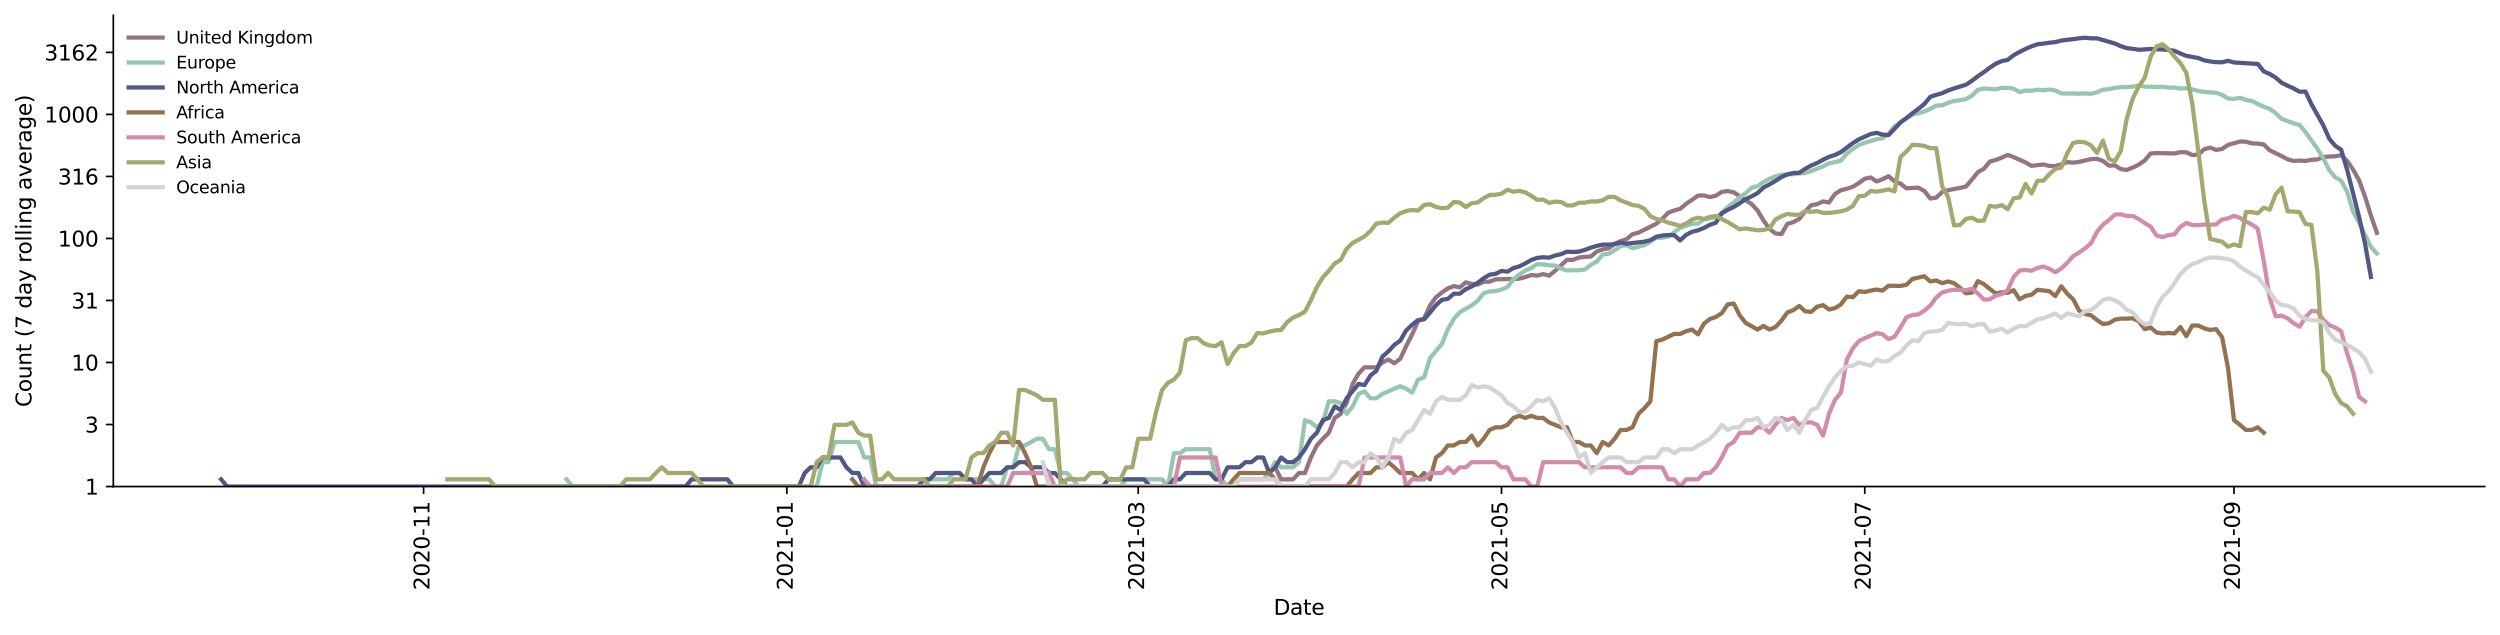 <?xml version="1.0" encoding="utf-8" standalone="no"?>
<!DOCTYPE svg PUBLIC "-//W3C//DTD SVG 1.1//EN"
  "http://www.w3.org/Graphics/SVG/1.1/DTD/svg11.dtd">
<svg height="298.621pt" version="1.1" viewBox="0 0 1176.528 298.621" width="1176.528pt" xmlns="http://www.w3.org/2000/svg" xmlns:xlink="http://www.w3.org/1999/xlink">
 <defs>
  <style type="text/css">*{stroke-linecap:butt;stroke-linejoin:round;}</style>
 </defs>
 <g id="figure_1">
  <g id="patch_1">
   <path d="M 0 298.621 
L 1176.528 298.621 
L 1176.528 0 
L 0 0 
z
" style="fill:#ffffff;"/>
  </g>
  <g id="axes_1">
   <g id="patch_2">
    <path d="M 53.328 228.96 
L 1169.328 228.96 
L 1169.328 7.2 
L 53.328 7.2 
z
" style="fill:#ffffff;"/>
   </g>
   <g id="matplotlib.axis_1">
    <g id="xtick_1">
     <g id="line2d_1">
      <defs>
       <path d="M 0 0 
L 0 3.5 
" id="md5efedd4c1" style="stroke:#000000;stroke-width:0.8;"/>
      </defs>
      <g>
       <use style="stroke:#000000;stroke-width:0.8;" x="199.344" xlink:href="#md5efedd4c1" y="228.96"/>
      </g>
     </g>
     <g id="text_1">
      <!-- 2020-11 -->
      <g transform="translate(202.104 277.743)rotate(-90)scale(0.1 -0.1)">
       <defs>
        <path d="M 1228 531 
L 3431 531 
L 3431 0 
L 469 0 
L 469 531 
Q 828 903 1448 1529 
Q 2069 2156 2228 2338 
Q 2531 2678 2651 2914 
Q 2772 3150 2772 3378 
Q 2772 3750 2511 3984 
Q 2250 4219 1831 4219 
Q 1534 4219 1204 4116 
Q 875 4013 500 3803 
L 500 4441 
Q 881 4594 1212 4672 
Q 1544 4750 1819 4750 
Q 2544 4750 2975 4387 
Q 3406 4025 3406 3419 
Q 3406 3131 3298 2873 
Q 3191 2616 2906 2266 
Q 2828 2175 2409 1742 
Q 1991 1309 1228 531 
z
" id="DejaVuSans-32" transform="scale(0.016)"/>
        <path d="M 2034 4250 
Q 1547 4250 1301 3770 
Q 1056 3291 1056 2328 
Q 1056 1369 1301 889 
Q 1547 409 2034 409 
Q 2525 409 2770 889 
Q 3016 1369 3016 2328 
Q 3016 3291 2770 3770 
Q 2525 4250 2034 4250 
z
M 2034 4750 
Q 2819 4750 3233 4129 
Q 3647 3509 3647 2328 
Q 3647 1150 3233 529 
Q 2819 -91 2034 -91 
Q 1250 -91 836 529 
Q 422 1150 422 2328 
Q 422 3509 836 4129 
Q 1250 4750 2034 4750 
z
" id="DejaVuSans-30" transform="scale(0.016)"/>
        <path d="M 313 2009 
L 1997 2009 
L 1997 1497 
L 313 1497 
L 313 2009 
z
" id="DejaVuSans-2d" transform="scale(0.016)"/>
        <path d="M 794 531 
L 1825 531 
L 1825 4091 
L 703 3866 
L 703 4441 
L 1819 4666 
L 2450 4666 
L 2450 531 
L 3481 531 
L 3481 0 
L 794 0 
L 794 531 
z
" id="DejaVuSans-31" transform="scale(0.016)"/>
       </defs>
       <use xlink:href="#DejaVuSans-32"/>
       <use x="63.623" xlink:href="#DejaVuSans-30"/>
       <use x="127.246" xlink:href="#DejaVuSans-32"/>
       <use x="190.869" xlink:href="#DejaVuSans-30"/>
       <use x="254.492" xlink:href="#DejaVuSans-2d"/>
       <use x="290.576" xlink:href="#DejaVuSans-31"/>
       <use x="354.199" xlink:href="#DejaVuSans-31"/>
      </g>
     </g>
    </g>
    <g id="xtick_2">
     <g id="line2d_2">
      <g>
       <use style="stroke:#000000;stroke-width:0.8;" x="370.304" xlink:href="#md5efedd4c1" y="228.96"/>
      </g>
     </g>
     <g id="text_2">
      <!-- 2021-01 -->
      <g transform="translate(373.063 277.743)rotate(-90)scale(0.1 -0.1)">
       <use xlink:href="#DejaVuSans-32"/>
       <use x="63.623" xlink:href="#DejaVuSans-30"/>
       <use x="127.246" xlink:href="#DejaVuSans-32"/>
       <use x="190.869" xlink:href="#DejaVuSans-31"/>
       <use x="254.492" xlink:href="#DejaVuSans-2d"/>
       <use x="290.576" xlink:href="#DejaVuSans-30"/>
       <use x="354.199" xlink:href="#DejaVuSans-31"/>
      </g>
     </g>
    </g>
    <g id="xtick_3">
     <g id="line2d_3">
      <g>
       <use style="stroke:#000000;stroke-width:0.8;" x="535.658" xlink:href="#md5efedd4c1" y="228.96"/>
      </g>
     </g>
     <g id="text_3">
      <!-- 2021-03 -->
      <g transform="translate(538.417 277.743)rotate(-90)scale(0.1 -0.1)">
       <defs>
        <path d="M 2597 2516 
Q 3050 2419 3304 2112 
Q 3559 1806 3559 1356 
Q 3559 666 3084 287 
Q 2609 -91 1734 -91 
Q 1441 -91 1130 -33 
Q 819 25 488 141 
L 488 750 
Q 750 597 1062 519 
Q 1375 441 1716 441 
Q 2309 441 2620 675 
Q 2931 909 2931 1356 
Q 2931 1769 2642 2001 
Q 2353 2234 1838 2234 
L 1294 2234 
L 1294 2753 
L 1863 2753 
Q 2328 2753 2575 2939 
Q 2822 3125 2822 3475 
Q 2822 3834 2567 4026 
Q 2313 4219 1838 4219 
Q 1578 4219 1281 4162 
Q 984 4106 628 3988 
L 628 4550 
Q 988 4650 1302 4700 
Q 1616 4750 1894 4750 
Q 2613 4750 3031 4423 
Q 3450 4097 3450 3541 
Q 3450 3153 3228 2886 
Q 3006 2619 2597 2516 
z
" id="DejaVuSans-33" transform="scale(0.016)"/>
       </defs>
       <use xlink:href="#DejaVuSans-32"/>
       <use x="63.623" xlink:href="#DejaVuSans-30"/>
       <use x="127.246" xlink:href="#DejaVuSans-32"/>
       <use x="190.869" xlink:href="#DejaVuSans-31"/>
       <use x="254.492" xlink:href="#DejaVuSans-2d"/>
       <use x="290.576" xlink:href="#DejaVuSans-30"/>
       <use x="354.199" xlink:href="#DejaVuSans-33"/>
      </g>
     </g>
    </g>
    <g id="xtick_4">
     <g id="line2d_4">
      <g>
       <use style="stroke:#000000;stroke-width:0.8;" x="706.617" xlink:href="#md5efedd4c1" y="228.96"/>
      </g>
     </g>
     <g id="text_4">
      <!-- 2021-05 -->
      <g transform="translate(709.376 277.743)rotate(-90)scale(0.1 -0.1)">
       <defs>
        <path d="M 691 4666 
L 3169 4666 
L 3169 4134 
L 1269 4134 
L 1269 2991 
Q 1406 3038 1543 3061 
Q 1681 3084 1819 3084 
Q 2600 3084 3056 2656 
Q 3513 2228 3513 1497 
Q 3513 744 3044 326 
Q 2575 -91 1722 -91 
Q 1428 -91 1123 -41 
Q 819 9 494 109 
L 494 744 
Q 775 591 1075 516 
Q 1375 441 1709 441 
Q 2250 441 2565 725 
Q 2881 1009 2881 1497 
Q 2881 1984 2565 2268 
Q 2250 2553 1709 2553 
Q 1456 2553 1204 2497 
Q 953 2441 691 2322 
L 691 4666 
z
" id="DejaVuSans-35" transform="scale(0.016)"/>
       </defs>
       <use xlink:href="#DejaVuSans-32"/>
       <use x="63.623" xlink:href="#DejaVuSans-30"/>
       <use x="127.246" xlink:href="#DejaVuSans-32"/>
       <use x="190.869" xlink:href="#DejaVuSans-31"/>
       <use x="254.492" xlink:href="#DejaVuSans-2d"/>
       <use x="290.576" xlink:href="#DejaVuSans-30"/>
       <use x="354.199" xlink:href="#DejaVuSans-35"/>
      </g>
     </g>
    </g>
    <g id="xtick_5">
     <g id="line2d_5">
      <g>
       <use style="stroke:#000000;stroke-width:0.8;" x="877.576" xlink:href="#md5efedd4c1" y="228.96"/>
      </g>
     </g>
     <g id="text_5">
      <!-- 2021-07 -->
      <g transform="translate(880.336 277.743)rotate(-90)scale(0.1 -0.1)">
       <defs>
        <path d="M 525 4666 
L 3525 4666 
L 3525 4397 
L 1831 0 
L 1172 0 
L 2766 4134 
L 525 4134 
L 525 4666 
z
" id="DejaVuSans-37" transform="scale(0.016)"/>
       </defs>
       <use xlink:href="#DejaVuSans-32"/>
       <use x="63.623" xlink:href="#DejaVuSans-30"/>
       <use x="127.246" xlink:href="#DejaVuSans-32"/>
       <use x="190.869" xlink:href="#DejaVuSans-31"/>
       <use x="254.492" xlink:href="#DejaVuSans-2d"/>
       <use x="290.576" xlink:href="#DejaVuSans-30"/>
       <use x="354.199" xlink:href="#DejaVuSans-37"/>
      </g>
     </g>
    </g>
    <g id="xtick_6">
     <g id="line2d_6">
      <g>
       <use style="stroke:#000000;stroke-width:0.8;" x="1051.338" xlink:href="#md5efedd4c1" y="228.96"/>
      </g>
     </g>
     <g id="text_6">
      <!-- 2021-09 -->
      <g transform="translate(1054.098 277.743)rotate(-90)scale(0.1 -0.1)">
       <defs>
        <path d="M 703 97 
L 703 672 
Q 941 559 1184 500 
Q 1428 441 1663 441 
Q 2288 441 2617 861 
Q 2947 1281 2994 2138 
Q 2813 1869 2534 1725 
Q 2256 1581 1919 1581 
Q 1219 1581 811 2004 
Q 403 2428 403 3163 
Q 403 3881 828 4315 
Q 1253 4750 1959 4750 
Q 2769 4750 3195 4129 
Q 3622 3509 3622 2328 
Q 3622 1225 3098 567 
Q 2575 -91 1691 -91 
Q 1453 -91 1209 -44 
Q 966 3 703 97 
z
M 1959 2075 
Q 2384 2075 2632 2365 
Q 2881 2656 2881 3163 
Q 2881 3666 2632 3958 
Q 2384 4250 1959 4250 
Q 1534 4250 1286 3958 
Q 1038 3666 1038 3163 
Q 1038 2656 1286 2365 
Q 1534 2075 1959 2075 
z
" id="DejaVuSans-39" transform="scale(0.016)"/>
       </defs>
       <use xlink:href="#DejaVuSans-32"/>
       <use x="63.623" xlink:href="#DejaVuSans-30"/>
       <use x="127.246" xlink:href="#DejaVuSans-32"/>
       <use x="190.869" xlink:href="#DejaVuSans-31"/>
       <use x="254.492" xlink:href="#DejaVuSans-2d"/>
       <use x="290.576" xlink:href="#DejaVuSans-30"/>
       <use x="354.199" xlink:href="#DejaVuSans-39"/>
      </g>
     </g>
    </g>
    <g id="text_7">
     <!-- Date -->
     <g transform="translate(599.377 289.341)scale(0.1 -0.1)">
      <defs>
       <path d="M 1259 4147 
L 1259 519 
L 2022 519 
Q 2988 519 3436 956 
Q 3884 1394 3884 2338 
Q 3884 3275 3436 3711 
Q 2988 4147 2022 4147 
L 1259 4147 
z
M 628 4666 
L 1925 4666 
Q 3281 4666 3915 4102 
Q 4550 3538 4550 2338 
Q 4550 1131 3912 565 
Q 3275 0 1925 0 
L 628 0 
L 628 4666 
z
" id="DejaVuSans-44" transform="scale(0.016)"/>
       <path d="M 2194 1759 
Q 1497 1759 1228 1600 
Q 959 1441 959 1056 
Q 959 750 1161 570 
Q 1363 391 1709 391 
Q 2188 391 2477 730 
Q 2766 1069 2766 1631 
L 2766 1759 
L 2194 1759 
z
M 3341 1997 
L 3341 0 
L 2766 0 
L 2766 531 
Q 2569 213 2275 61 
Q 1981 -91 1556 -91 
Q 1019 -91 701 211 
Q 384 513 384 1019 
Q 384 1609 779 1909 
Q 1175 2209 1959 2209 
L 2766 2209 
L 2766 2266 
Q 2766 2663 2505 2880 
Q 2244 3097 1772 3097 
Q 1472 3097 1187 3025 
Q 903 2953 641 2809 
L 641 3341 
Q 956 3463 1253 3523 
Q 1550 3584 1831 3584 
Q 2591 3584 2966 3190 
Q 3341 2797 3341 1997 
z
" id="DejaVuSans-61" transform="scale(0.016)"/>
       <path d="M 1172 4494 
L 1172 3500 
L 2356 3500 
L 2356 3053 
L 1172 3053 
L 1172 1153 
Q 1172 725 1289 603 
Q 1406 481 1766 481 
L 2356 481 
L 2356 0 
L 1766 0 
Q 1100 0 847 248 
Q 594 497 594 1153 
L 594 3053 
L 172 3053 
L 172 3500 
L 594 3500 
L 594 4494 
L 1172 4494 
z
" id="DejaVuSans-74" transform="scale(0.016)"/>
       <path d="M 3597 1894 
L 3597 1613 
L 953 1613 
Q 991 1019 1311 708 
Q 1631 397 2203 397 
Q 2534 397 2845 478 
Q 3156 559 3463 722 
L 3463 178 
Q 3153 47 2828 -22 
Q 2503 -91 2169 -91 
Q 1331 -91 842 396 
Q 353 884 353 1716 
Q 353 2575 817 3079 
Q 1281 3584 2069 3584 
Q 2775 3584 3186 3129 
Q 3597 2675 3597 1894 
z
M 3022 2063 
Q 3016 2534 2758 2815 
Q 2500 3097 2075 3097 
Q 1594 3097 1305 2825 
Q 1016 2553 972 2059 
L 3022 2063 
z
" id="DejaVuSans-65" transform="scale(0.016)"/>
      </defs>
      <use xlink:href="#DejaVuSans-44"/>
      <use x="77.002" xlink:href="#DejaVuSans-61"/>
      <use x="138.281" xlink:href="#DejaVuSans-74"/>
      <use x="177.49" xlink:href="#DejaVuSans-65"/>
     </g>
    </g>
   </g>
   <g id="matplotlib.axis_2">
    <g id="ytick_1">
     <g id="line2d_7">
      <defs>
       <path d="M 0 0 
L -3.5 0 
" id="m7aeee5287c" style="stroke:#000000;stroke-width:0.8;"/>
      </defs>
      <g>
       <use style="stroke:#000000;stroke-width:0.8;" x="53.328" xlink:href="#m7aeee5287c" y="228.96"/>
      </g>
     </g>
     <g id="text_8">
      <!-- 1 -->
      <g transform="translate(39.966 232.759)scale(0.1 -0.1)">
       <use xlink:href="#DejaVuSans-31"/>
      </g>
     </g>
    </g>
    <g id="ytick_2">
     <g id="line2d_8">
      <g>
       <use style="stroke:#000000;stroke-width:0.8;" x="53.328" xlink:href="#m7aeee5287c" y="199.774"/>
      </g>
     </g>
     <g id="text_9">
      <!-- 3 -->
      <g transform="translate(39.966 203.574)scale(0.1 -0.1)">
       <use xlink:href="#DejaVuSans-33"/>
      </g>
     </g>
    </g>
    <g id="ytick_3">
     <g id="line2d_9">
      <g>
       <use style="stroke:#000000;stroke-width:0.8;" x="53.328" xlink:href="#m7aeee5287c" y="170.589"/>
      </g>
     </g>
     <g id="text_10">
      <!-- 10 -->
      <g transform="translate(33.603 174.388)scale(0.1 -0.1)">
       <use xlink:href="#DejaVuSans-31"/>
       <use x="63.623" xlink:href="#DejaVuSans-30"/>
      </g>
     </g>
    </g>
    <g id="ytick_4">
     <g id="line2d_10">
      <g>
       <use style="stroke:#000000;stroke-width:0.8;" x="53.328" xlink:href="#m7aeee5287c" y="141.403"/>
      </g>
     </g>
     <g id="text_11">
      <!-- 31 -->
      <g transform="translate(33.603 145.202)scale(0.1 -0.1)">
       <use xlink:href="#DejaVuSans-33"/>
       <use x="63.623" xlink:href="#DejaVuSans-31"/>
      </g>
     </g>
    </g>
    <g id="ytick_5">
     <g id="line2d_11">
      <g>
       <use style="stroke:#000000;stroke-width:0.8;" x="53.328" xlink:href="#m7aeee5287c" y="112.217"/>
      </g>
     </g>
     <g id="text_12">
      <!-- 100 -->
      <g transform="translate(27.241 116.016)scale(0.1 -0.1)">
       <use xlink:href="#DejaVuSans-31"/>
       <use x="63.623" xlink:href="#DejaVuSans-30"/>
       <use x="127.246" xlink:href="#DejaVuSans-30"/>
      </g>
     </g>
    </g>
    <g id="ytick_6">
     <g id="line2d_12">
      <g>
       <use style="stroke:#000000;stroke-width:0.8;" x="53.328" xlink:href="#m7aeee5287c" y="83.032"/>
      </g>
     </g>
     <g id="text_13">
      <!-- 316 -->
      <g transform="translate(27.241 86.831)scale(0.1 -0.1)">
       <defs>
        <path d="M 2113 2584 
Q 1688 2584 1439 2293 
Q 1191 2003 1191 1497 
Q 1191 994 1439 701 
Q 1688 409 2113 409 
Q 2538 409 2786 701 
Q 3034 994 3034 1497 
Q 3034 2003 2786 2293 
Q 2538 2584 2113 2584 
z
M 3366 4563 
L 3366 3988 
Q 3128 4100 2886 4159 
Q 2644 4219 2406 4219 
Q 1781 4219 1451 3797 
Q 1122 3375 1075 2522 
Q 1259 2794 1537 2939 
Q 1816 3084 2150 3084 
Q 2853 3084 3261 2657 
Q 3669 2231 3669 1497 
Q 3669 778 3244 343 
Q 2819 -91 2113 -91 
Q 1303 -91 875 529 
Q 447 1150 447 2328 
Q 447 3434 972 4092 
Q 1497 4750 2381 4750 
Q 2619 4750 2861 4703 
Q 3103 4656 3366 4563 
z
" id="DejaVuSans-36" transform="scale(0.016)"/>
       </defs>
       <use xlink:href="#DejaVuSans-33"/>
       <use x="63.623" xlink:href="#DejaVuSans-31"/>
       <use x="127.246" xlink:href="#DejaVuSans-36"/>
      </g>
     </g>
    </g>
    <g id="ytick_7">
     <g id="line2d_13">
      <g>
       <use style="stroke:#000000;stroke-width:0.8;" x="53.328" xlink:href="#m7aeee5287c" y="53.846"/>
      </g>
     </g>
     <g id="text_14">
      <!-- 1000 -->
      <g transform="translate(20.878 57.645)scale(0.1 -0.1)">
       <use xlink:href="#DejaVuSans-31"/>
       <use x="63.623" xlink:href="#DejaVuSans-30"/>
       <use x="127.246" xlink:href="#DejaVuSans-30"/>
       <use x="190.869" xlink:href="#DejaVuSans-30"/>
      </g>
     </g>
    </g>
    <g id="ytick_8">
     <g id="line2d_14">
      <g>
       <use style="stroke:#000000;stroke-width:0.8;" x="53.328" xlink:href="#m7aeee5287c" y="24.66"/>
      </g>
     </g>
     <g id="text_15">
      <!-- 3162 -->
      <g transform="translate(20.878 28.459)scale(0.1 -0.1)">
       <use xlink:href="#DejaVuSans-33"/>
       <use x="63.623" xlink:href="#DejaVuSans-31"/>
       <use x="127.246" xlink:href="#DejaVuSans-36"/>
       <use x="190.869" xlink:href="#DejaVuSans-32"/>
      </g>
     </g>
    </g>
    <g id="text_16">
     <!-- Count (7 day rolling average) -->
     <g transform="translate(14.798 191.548)rotate(-90)scale(0.1 -0.1)">
      <defs>
       <path d="M 4122 4306 
L 4122 3641 
Q 3803 3938 3442 4084 
Q 3081 4231 2675 4231 
Q 1875 4231 1450 3742 
Q 1025 3253 1025 2328 
Q 1025 1406 1450 917 
Q 1875 428 2675 428 
Q 3081 428 3442 575 
Q 3803 722 4122 1019 
L 4122 359 
Q 3791 134 3420 21 
Q 3050 -91 2638 -91 
Q 1578 -91 968 557 
Q 359 1206 359 2328 
Q 359 3453 968 4101 
Q 1578 4750 2638 4750 
Q 3056 4750 3426 4639 
Q 3797 4528 4122 4306 
z
" id="DejaVuSans-43" transform="scale(0.016)"/>
       <path d="M 1959 3097 
Q 1497 3097 1228 2736 
Q 959 2375 959 1747 
Q 959 1119 1226 758 
Q 1494 397 1959 397 
Q 2419 397 2687 759 
Q 2956 1122 2956 1747 
Q 2956 2369 2687 2733 
Q 2419 3097 1959 3097 
z
M 1959 3584 
Q 2709 3584 3137 3096 
Q 3566 2609 3566 1747 
Q 3566 888 3137 398 
Q 2709 -91 1959 -91 
Q 1206 -91 779 398 
Q 353 888 353 1747 
Q 353 2609 779 3096 
Q 1206 3584 1959 3584 
z
" id="DejaVuSans-6f" transform="scale(0.016)"/>
       <path d="M 544 1381 
L 544 3500 
L 1119 3500 
L 1119 1403 
Q 1119 906 1312 657 
Q 1506 409 1894 409 
Q 2359 409 2629 706 
Q 2900 1003 2900 1516 
L 2900 3500 
L 3475 3500 
L 3475 0 
L 2900 0 
L 2900 538 
Q 2691 219 2414 64 
Q 2138 -91 1772 -91 
Q 1169 -91 856 284 
Q 544 659 544 1381 
z
M 1991 3584 
L 1991 3584 
z
" id="DejaVuSans-75" transform="scale(0.016)"/>
       <path d="M 3513 2113 
L 3513 0 
L 2938 0 
L 2938 2094 
Q 2938 2591 2744 2837 
Q 2550 3084 2163 3084 
Q 1697 3084 1428 2787 
Q 1159 2491 1159 1978 
L 1159 0 
L 581 0 
L 581 3500 
L 1159 3500 
L 1159 2956 
Q 1366 3272 1645 3428 
Q 1925 3584 2291 3584 
Q 2894 3584 3203 3211 
Q 3513 2838 3513 2113 
z
" id="DejaVuSans-6e" transform="scale(0.016)"/>
       <path id="DejaVuSans-20" transform="scale(0.016)"/>
       <path d="M 1984 4856 
Q 1566 4138 1362 3434 
Q 1159 2731 1159 2009 
Q 1159 1288 1364 580 
Q 1569 -128 1984 -844 
L 1484 -844 
Q 1016 -109 783 600 
Q 550 1309 550 2009 
Q 550 2706 781 3412 
Q 1013 4119 1484 4856 
L 1984 4856 
z
" id="DejaVuSans-28" transform="scale(0.016)"/>
       <path d="M 2906 2969 
L 2906 4863 
L 3481 4863 
L 3481 0 
L 2906 0 
L 2906 525 
Q 2725 213 2448 61 
Q 2172 -91 1784 -91 
Q 1150 -91 751 415 
Q 353 922 353 1747 
Q 353 2572 751 3078 
Q 1150 3584 1784 3584 
Q 2172 3584 2448 3432 
Q 2725 3281 2906 2969 
z
M 947 1747 
Q 947 1113 1208 752 
Q 1469 391 1925 391 
Q 2381 391 2643 752 
Q 2906 1113 2906 1747 
Q 2906 2381 2643 2742 
Q 2381 3103 1925 3103 
Q 1469 3103 1208 2742 
Q 947 2381 947 1747 
z
" id="DejaVuSans-64" transform="scale(0.016)"/>
       <path d="M 2059 -325 
Q 1816 -950 1584 -1140 
Q 1353 -1331 966 -1331 
L 506 -1331 
L 506 -850 
L 844 -850 
Q 1081 -850 1212 -737 
Q 1344 -625 1503 -206 
L 1606 56 
L 191 3500 
L 800 3500 
L 1894 763 
L 2988 3500 
L 3597 3500 
L 2059 -325 
z
" id="DejaVuSans-79" transform="scale(0.016)"/>
       <path d="M 2631 2963 
Q 2534 3019 2420 3045 
Q 2306 3072 2169 3072 
Q 1681 3072 1420 2755 
Q 1159 2438 1159 1844 
L 1159 0 
L 581 0 
L 581 3500 
L 1159 3500 
L 1159 2956 
Q 1341 3275 1631 3429 
Q 1922 3584 2338 3584 
Q 2397 3584 2469 3576 
Q 2541 3569 2628 3553 
L 2631 2963 
z
" id="DejaVuSans-72" transform="scale(0.016)"/>
       <path d="M 603 4863 
L 1178 4863 
L 1178 0 
L 603 0 
L 603 4863 
z
" id="DejaVuSans-6c" transform="scale(0.016)"/>
       <path d="M 603 3500 
L 1178 3500 
L 1178 0 
L 603 0 
L 603 3500 
z
M 603 4863 
L 1178 4863 
L 1178 4134 
L 603 4134 
L 603 4863 
z
" id="DejaVuSans-69" transform="scale(0.016)"/>
       <path d="M 2906 1791 
Q 2906 2416 2648 2759 
Q 2391 3103 1925 3103 
Q 1463 3103 1205 2759 
Q 947 2416 947 1791 
Q 947 1169 1205 825 
Q 1463 481 1925 481 
Q 2391 481 2648 825 
Q 2906 1169 2906 1791 
z
M 3481 434 
Q 3481 -459 3084 -895 
Q 2688 -1331 1869 -1331 
Q 1566 -1331 1297 -1286 
Q 1028 -1241 775 -1147 
L 775 -588 
Q 1028 -725 1275 -790 
Q 1522 -856 1778 -856 
Q 2344 -856 2625 -561 
Q 2906 -266 2906 331 
L 2906 616 
Q 2728 306 2450 153 
Q 2172 0 1784 0 
Q 1141 0 747 490 
Q 353 981 353 1791 
Q 353 2603 747 3093 
Q 1141 3584 1784 3584 
Q 2172 3584 2450 3431 
Q 2728 3278 2906 2969 
L 2906 3500 
L 3481 3500 
L 3481 434 
z
" id="DejaVuSans-67" transform="scale(0.016)"/>
       <path d="M 191 3500 
L 800 3500 
L 1894 563 
L 2988 3500 
L 3597 3500 
L 2284 0 
L 1503 0 
L 191 3500 
z
" id="DejaVuSans-76" transform="scale(0.016)"/>
       <path d="M 513 4856 
L 1013 4856 
Q 1481 4119 1714 3412 
Q 1947 2706 1947 2009 
Q 1947 1309 1714 600 
Q 1481 -109 1013 -844 
L 513 -844 
Q 928 -128 1133 580 
Q 1338 1288 1338 2009 
Q 1338 2731 1133 3434 
Q 928 4138 513 4856 
z
" id="DejaVuSans-29" transform="scale(0.016)"/>
      </defs>
      <use xlink:href="#DejaVuSans-43"/>
      <use x="69.824" xlink:href="#DejaVuSans-6f"/>
      <use x="131.006" xlink:href="#DejaVuSans-75"/>
      <use x="194.385" xlink:href="#DejaVuSans-6e"/>
      <use x="257.764" xlink:href="#DejaVuSans-74"/>
      <use x="296.973" xlink:href="#DejaVuSans-20"/>
      <use x="328.76" xlink:href="#DejaVuSans-28"/>
      <use x="367.773" xlink:href="#DejaVuSans-37"/>
      <use x="431.396" xlink:href="#DejaVuSans-20"/>
      <use x="463.184" xlink:href="#DejaVuSans-64"/>
      <use x="526.66" xlink:href="#DejaVuSans-61"/>
      <use x="587.939" xlink:href="#DejaVuSans-79"/>
      <use x="647.119" xlink:href="#DejaVuSans-20"/>
      <use x="678.906" xlink:href="#DejaVuSans-72"/>
      <use x="717.77" xlink:href="#DejaVuSans-6f"/>
      <use x="778.951" xlink:href="#DejaVuSans-6c"/>
      <use x="806.734" xlink:href="#DejaVuSans-6c"/>
      <use x="834.518" xlink:href="#DejaVuSans-69"/>
      <use x="862.301" xlink:href="#DejaVuSans-6e"/>
      <use x="925.68" xlink:href="#DejaVuSans-67"/>
      <use x="989.156" xlink:href="#DejaVuSans-20"/>
      <use x="1020.943" xlink:href="#DejaVuSans-61"/>
      <use x="1082.223" xlink:href="#DejaVuSans-76"/>
      <use x="1141.402" xlink:href="#DejaVuSans-65"/>
      <use x="1202.926" xlink:href="#DejaVuSans-72"/>
      <use x="1244.039" xlink:href="#DejaVuSans-61"/>
      <use x="1305.318" xlink:href="#DejaVuSans-67"/>
      <use x="1368.795" xlink:href="#DejaVuSans-65"/>
      <use x="1430.318" xlink:href="#DejaVuSans-29"/>
     </g>
    </g>
   </g>
   <g id="line2d_15">
    <path clip-path="url(#pe2326b4900)" d="M 600.118 219.918 
L 602.92 225.575 
L 608.526 225.575 
L 611.328 222.589 
L 614.131 222.589 
L 616.933 215.296 
L 619.736 209.639 
L 622.539 206.467 
L 625.341 203.647 
L 628.144 196.69 
L 630.946 194.739 
L 633.749 189.652 
L 636.552 180.687 
L 639.354 175.797 
L 642.157 172.86 
L 647.762 172.86 
L 650.565 170.589 
L 653.367 169.18 
L 656.17 170.953 
L 658.973 168.84 
L 661.775 162.847 
L 664.578 157.351 
L 667.38 151.1 
L 670.183 149.951 
L 672.986 143.723 
L 675.788 139.887 
L 678.591 137.618 
L 681.393 135.719 
L 684.196 134.644 
L 686.999 135.265 
L 689.801 132.865 
L 692.604 133.612 
L 695.406 133.951 
L 698.209 132.621 
L 701.012 132.54 
L 703.814 131.435 
L 706.617 131.435 
L 709.42 131.28 
L 712.222 131.357 
L 715.025 131.127 
L 717.827 130.375 
L 720.63 129.429 
L 723.433 129.716 
L 726.235 129.004 
L 729.038 129.716 
L 731.84 127.439 
L 737.446 122.262 
L 740.248 122.316 
L 743.051 121.207 
L 745.853 120.849 
L 748.656 120.747 
L 751.459 118.377 
L 754.261 117.337 
L 757.064 116.854 
L 759.867 114.768 
L 762.669 113.479 
L 765.472 112.545 
L 768.274 110.233 
L 771.077 109.507 
L 779.485 105.262 
L 782.287 102.999 
L 785.09 100.1 
L 787.893 99.066 
L 790.695 98.28 
L 793.498 95.927 
L 796.301 94.055 
L 799.103 92.049 
L 801.906 91.968 
L 804.708 92.762 
L 807.511 92.115 
L 810.314 90.282 
L 813.116 89.948 
L 815.919 90.481 
L 824.327 96.061 
L 827.129 99.066 
L 829.932 103.791 
L 832.734 107.716 
L 835.537 109.9 
L 838.34 110.166 
L 841.142 105.4 
L 843.945 104.529 
L 846.748 103.024 
L 849.55 99.457 
L 852.353 96.603 
L 855.155 96.08 
L 857.958 94.791 
L 860.761 95.288 
L 863.563 91.292 
L 866.366 89.516 
L 869.168 88.83 
L 871.971 87.884 
L 874.774 86.181 
L 877.576 84.103 
L 880.379 83.512 
L 883.181 85.414 
L 885.984 84.319 
L 888.787 82.947 
L 891.589 85.314 
L 894.392 86.428 
L 897.195 88.644 
L 899.997 88.416 
L 902.8 88.317 
L 905.602 89.858 
L 908.405 93.409 
L 911.208 93.015 
L 914.01 90.373 
L 916.813 89.546 
L 919.615 88.931 
L 922.418 88.444 
L 925.221 87.745 
L 928.023 84.488 
L 930.826 81.003 
L 933.628 79.445 
L 936.431 76.045 
L 939.234 75.266 
L 942.036 74.217 
L 944.839 72.901 
L 947.642 73.944 
L 953.247 76.413 
L 956.049 78.053 
L 961.655 77.393 
L 964.457 78.1 
L 967.26 78.166 
L 970.062 77.329 
L 972.865 76.307 
L 975.668 76.537 
L 978.47 76.185 
L 984.075 74.865 
L 986.878 74.724 
L 989.681 75.726 
L 992.483 77.949 
L 995.286 77.837 
L 998.089 79.575 
L 1000.891 79.967 
L 1003.694 78.875 
L 1006.496 77.494 
L 1009.299 75.554 
L 1012.102 72.234 
L 1014.904 72.033 
L 1020.509 72.152 
L 1023.312 72.219 
L 1026.115 71.621 
L 1028.917 71.665 
L 1031.72 72.994 
L 1034.523 72.741 
L 1037.325 70.243 
L 1040.128 69.46 
L 1042.93 70.542 
L 1045.733 70.112 
L 1048.536 68.185 
L 1054.141 66.603 
L 1056.943 66.675 
L 1059.746 67.481 
L 1062.549 67.586 
L 1065.351 67.975 
L 1068.154 70.739 
L 1073.759 73.437 
L 1076.562 74.973 
L 1079.364 75.743 
L 1082.167 75.58 
L 1084.97 75.751 
L 1087.772 75.207 
L 1090.575 75.04 
L 1093.377 73.92 
L 1096.18 73.65 
L 1098.983 73.547 
L 1101.785 73.017 
L 1104.588 75.743 
L 1107.39 79.816 
L 1110.193 84.818 
L 1112.996 92.511 
L 1115.798 101.46 
L 1118.601 109.572 
L 1118.601 109.572 
" style="fill:none;stroke:#947383;stroke-linecap:square;stroke-width:2;"/>
   </g>
   <g id="line2d_16">
    <path clip-path="url(#pe2326b4900)" d="M 266.607 225.575 
L 269.409 228.96 
L 384.317 228.96 
L 387.119 217.502 
L 389.922 217.502 
L 392.724 208.003 
L 403.935 208.003 
L 406.737 215.296 
L 409.54 215.296 
L 412.343 228.96 
L 431.961 228.96 
L 434.764 225.575 
L 445.974 225.575 
L 448.777 222.589 
L 451.579 222.589 
L 454.382 225.575 
L 465.592 225.575 
L 468.395 228.96 
L 471.198 228.96 
L 474 219.918 
L 476.803 219.918 
L 479.605 209.639 
L 482.408 209.639 
L 488.013 206.467 
L 490.816 206.467 
L 493.618 211.388 
L 496.421 211.388 
L 499.224 222.589 
L 502.026 222.589 
L 504.829 225.575 
L 507.631 228.96 
L 527.25 228.96 
L 530.052 225.575 
L 546.868 225.575 
L 549.671 228.96 
L 552.473 213.267 
L 555.276 213.267 
L 558.079 211.388 
L 569.289 211.388 
L 572.092 225.575 
L 574.894 225.575 
L 577.697 228.96 
L 580.499 228.96 
L 583.302 225.575 
L 594.512 225.575 
L 597.315 222.589 
L 600.118 217.502 
L 602.92 219.918 
L 608.526 219.918 
L 611.328 217.502 
L 614.131 197.725 
L 616.933 198.804 
L 619.736 201.11 
L 622.539 198.804 
L 625.341 188.895 
L 628.144 188.895 
L 630.946 189.652 
L 633.749 194.739 
L 636.552 191.237 
L 639.354 185.417 
L 642.157 184.149 
L 644.959 187.446 
L 647.762 187.446 
L 650.565 185.417 
L 656.17 182.942 
L 658.973 181.789 
L 661.775 182.942 
L 664.578 184.775 
L 667.38 178.616 
L 670.183 177.641 
L 672.986 168.504 
L 678.591 161.802 
L 681.393 154.896 
L 684.196 150.112 
L 686.999 146.929 
L 692.604 143.723 
L 695.406 141.559 
L 698.209 138.016 
L 701.012 137.13 
L 703.814 137.033 
L 706.617 136.274 
L 709.42 135.086 
L 712.222 131.435 
L 715.025 129.145 
L 717.827 127.307 
L 720.63 126.151 
L 723.433 124.336 
L 726.235 124.394 
L 729.038 124.867 
L 731.84 124.986 
L 734.643 126.404 
L 737.446 127.307 
L 740.248 127.176 
L 743.051 127.176 
L 745.853 126.851 
L 748.656 124.629 
L 751.459 123.082 
L 754.261 119.802 
L 757.064 119.414 
L 759.867 117.784 
L 762.669 115.789 
L 765.472 115.376 
L 768.274 116.81 
L 773.88 115.417 
L 779.485 111.929 
L 782.287 111.893 
L 785.09 111.363 
L 790.695 107.206 
L 796.301 105.372 
L 799.103 105.207 
L 801.906 103.201 
L 807.511 102.303 
L 810.314 100.145 
L 813.116 97.397 
L 815.919 95.362 
L 818.721 92.829 
L 821.524 90.961 
L 824.327 88.331 
L 827.129 87.58 
L 829.932 85.68 
L 832.734 84.115 
L 835.537 82.993 
L 838.34 82.205 
L 843.945 81.973 
L 846.748 81.602 
L 849.55 81.483 
L 852.353 80.49 
L 857.958 78.298 
L 860.761 76.84 
L 863.563 76.316 
L 866.366 75.589 
L 869.168 72.242 
L 871.971 70.084 
L 874.774 68.249 
L 877.576 67.222 
L 883.181 65.536 
L 885.984 64.985 
L 888.787 63.012 
L 891.589 59.476 
L 894.392 57.652 
L 897.195 55.616 
L 899.997 53.948 
L 902.8 53.316 
L 905.602 52.447 
L 908.405 51.249 
L 911.208 49.675 
L 914.01 49.552 
L 916.813 48.402 
L 919.615 47.492 
L 922.418 47.148 
L 925.221 46.644 
L 928.023 45.043 
L 930.826 42.266 
L 933.628 41.639 
L 939.234 42.06 
L 942.036 41.352 
L 944.839 41.329 
L 947.642 41.726 
L 950.444 43.332 
L 953.247 42.645 
L 956.049 42.661 
L 958.852 42.22 
L 961.655 42.492 
L 964.457 42.122 
L 967.26 42.564 
L 970.062 43.961 
L 972.865 44.03 
L 975.668 43.986 
L 978.47 44.087 
L 981.273 43.971 
L 984.075 44.119 
L 986.878 43.44 
L 989.681 42.163 
L 992.483 41.983 
L 995.286 41.378 
L 998.089 41.066 
L 1003.694 40.815 
L 1006.496 40.32 
L 1009.299 40.75 
L 1014.904 40.913 
L 1017.707 40.83 
L 1020.509 41.235 
L 1023.312 41.213 
L 1026.115 41.674 
L 1028.917 41.507 
L 1031.72 42.063 
L 1034.523 42.827 
L 1037.325 43.231 
L 1040.128 43.48 
L 1042.93 43.613 
L 1045.733 44.607 
L 1048.536 46.354 
L 1051.338 46.57 
L 1054.141 45.99 
L 1056.943 47.031 
L 1059.746 47.506 
L 1062.549 48.933 
L 1065.351 50.212 
L 1068.154 51.233 
L 1070.956 53.22 
L 1073.759 55.948 
L 1079.364 58.021 
L 1082.167 58.819 
L 1084.97 62.133 
L 1090.575 70.022 
L 1093.377 74.543 
L 1096.18 80.141 
L 1098.983 83.419 
L 1101.785 85.015 
L 1104.588 90.266 
L 1107.39 99.566 
L 1110.193 104.663 
L 1115.798 116.295 
L 1118.601 119.318 
L 1118.601 119.318 
" style="fill:none;stroke:#96c6ad;stroke-linecap:square;stroke-width:2;"/>
   </g>
   <g id="line2d_17">
    <path clip-path="url(#pe2326b4900)" d="M 104.055 225.575 
L 106.858 228.96 
L 322.659 228.96 
L 325.462 225.575 
L 342.277 225.575 
L 345.08 228.96 
L 375.909 228.96 
L 378.711 222.589 
L 381.514 219.918 
L 384.317 219.918 
L 387.119 215.296 
L 395.527 215.296 
L 398.33 219.918 
L 401.132 222.589 
L 403.935 222.589 
L 406.737 228.96 
L 431.961 228.96 
L 434.764 225.575 
L 437.566 225.575 
L 440.369 222.589 
L 451.579 222.589 
L 454.382 225.575 
L 457.184 225.575 
L 459.987 228.96 
L 462.79 225.575 
L 465.592 222.589 
L 471.198 222.589 
L 474 219.918 
L 476.803 219.918 
L 479.605 217.502 
L 482.408 217.502 
L 485.211 219.918 
L 490.816 219.918 
L 493.618 222.589 
L 496.421 222.589 
L 499.224 225.575 
L 502.026 228.96 
L 518.842 228.96 
L 521.645 225.575 
L 538.46 225.575 
L 541.263 228.96 
L 549.671 228.96 
L 552.473 225.575 
L 555.276 225.575 
L 558.079 222.589 
L 569.289 222.589 
L 572.092 225.575 
L 574.894 225.575 
L 577.697 219.918 
L 583.302 219.918 
L 586.105 217.502 
L 588.907 217.502 
L 591.71 215.296 
L 594.512 215.296 
L 597.315 222.589 
L 600.118 219.918 
L 602.92 215.296 
L 605.723 217.502 
L 608.526 217.502 
L 611.328 215.296 
L 614.131 211.388 
L 616.933 206.467 
L 619.736 203.647 
L 622.539 197.725 
L 625.341 196.69 
L 628.144 191.237 
L 630.946 192.927 
L 633.749 187.446 
L 639.354 180.687 
L 642.157 181.232 
L 644.959 176.702 
L 647.762 174.496 
L 650.565 167.845 
L 653.367 165.37 
L 656.17 162.319 
L 658.973 160.31 
L 661.775 155.488 
L 664.578 152.837 
L 667.38 150.601 
L 670.183 150.274 
L 672.986 147.072 
L 675.788 143.598 
L 678.591 141.102 
L 681.393 140.654 
L 684.196 138.217 
L 686.999 138.217 
L 689.801 136.087 
L 692.604 134.82 
L 695.406 133.112 
L 698.209 130.975 
L 701.012 129.287 
L 703.814 128.864 
L 706.617 127.505 
L 709.42 127.838 
L 712.222 126.151 
L 715.025 125.349 
L 717.827 123.988 
L 720.63 122.316 
L 723.433 121.363 
L 726.235 121.053 
L 729.038 121.259 
L 731.84 120.245 
L 734.643 119.607 
L 737.446 118.423 
L 740.248 118.609 
L 743.051 118.423 
L 745.853 117.604 
L 748.656 116.551 
L 751.459 115.706 
L 754.261 115.131 
L 757.064 115.131 
L 759.867 114.888 
L 762.669 114.135 
L 765.472 114.688 
L 773.88 113.747 
L 776.682 113.027 
L 779.485 111.398 
L 782.287 110.843 
L 785.09 110.604 
L 787.893 110.672 
L 790.695 113.139 
L 793.498 110.536 
L 796.301 109.087 
L 799.103 108.392 
L 801.906 107.266 
L 804.708 105.762 
L 807.511 104.825 
L 810.314 100.348 
L 813.116 98.766 
L 815.919 97.417 
L 818.721 95.643 
L 821.524 93.704 
L 824.327 92.411 
L 827.129 90.852 
L 829.932 88.233 
L 832.734 86.784 
L 835.537 85.152 
L 838.34 83.315 
L 841.142 82.083 
L 843.945 81.397 
L 846.748 81.344 
L 849.55 79.445 
L 852.353 77.893 
L 855.155 76.715 
L 857.958 75.182 
L 860.761 73.808 
L 863.563 72.924 
L 866.366 71.57 
L 871.971 67.338 
L 874.774 65.587 
L 880.379 63.069 
L 883.181 62.513 
L 885.984 63.374 
L 888.787 63.553 
L 891.589 60.651 
L 894.392 57.556 
L 897.195 55.581 
L 899.997 53.298 
L 902.8 51.217 
L 905.602 48.948 
L 908.405 45.587 
L 911.208 44.637 
L 914.01 43.846 
L 916.813 42.58 
L 919.615 41.607 
L 925.221 39.863 
L 928.023 37.992 
L 930.826 35.858 
L 933.628 33.952 
L 936.431 31.849 
L 939.234 29.964 
L 942.036 28.757 
L 944.839 28.188 
L 947.642 25.987 
L 950.444 24.431 
L 953.247 23.018 
L 956.049 21.815 
L 958.852 20.832 
L 961.655 20.52 
L 964.457 20.093 
L 967.26 19.805 
L 970.062 19.128 
L 972.865 18.706 
L 975.668 18.429 
L 978.47 18.018 
L 981.273 17.76 
L 984.075 18.033 
L 986.878 18.039 
L 995.286 20.471 
L 998.089 21.743 
L 1000.891 22.654 
L 1003.694 22.956 
L 1006.496 23.421 
L 1012.102 23.051 
L 1014.904 23.224 
L 1017.707 23.269 
L 1020.509 23.519 
L 1023.312 23.884 
L 1026.115 25.174 
L 1028.917 26.298 
L 1034.523 27.307 
L 1037.325 28.398 
L 1040.128 28.934 
L 1042.93 29.273 
L 1045.733 29.301 
L 1048.536 28.608 
L 1051.338 29.4 
L 1062.549 30.096 
L 1065.351 33.591 
L 1068.154 34.821 
L 1070.956 36.535 
L 1073.759 38.919 
L 1076.562 40.343 
L 1079.364 41.576 
L 1082.167 43.17 
L 1084.97 43.082 
L 1087.772 49.005 
L 1093.377 58.996 
L 1096.18 65.284 
L 1098.983 68.596 
L 1101.785 70.472 
L 1104.588 79.927 
L 1110.193 102.035 
L 1112.996 114.608 
L 1115.798 130.375 
L 1115.798 130.375 
" style="fill:none;stroke:#525886;stroke-linecap:square;stroke-width:2;"/>
   </g>
   <g id="line2d_18">
    <path clip-path="url(#pe2326b4900)" d="M 401.132 225.575 
L 403.935 228.96 
L 459.987 228.96 
L 462.79 219.918 
L 465.592 213.267 
L 468.395 208.003 
L 479.605 208.003 
L 482.408 213.267 
L 485.211 219.918 
L 488.013 228.96 
L 577.697 228.96 
L 580.499 225.575 
L 583.302 222.589 
L 597.315 222.589 
L 600.118 225.575 
L 602.92 228.96 
L 633.749 228.96 
L 636.552 225.575 
L 639.354 222.589 
L 644.959 222.589 
L 647.762 219.918 
L 650.565 219.918 
L 653.367 217.502 
L 656.17 219.918 
L 658.973 222.589 
L 664.578 222.589 
L 667.38 225.575 
L 670.183 222.589 
L 672.986 225.575 
L 675.788 215.296 
L 678.591 213.267 
L 681.393 209.639 
L 684.196 209.639 
L 686.999 208.003 
L 689.801 208.003 
L 692.604 205.018 
L 695.406 209.639 
L 698.209 206.467 
L 701.012 202.347 
L 703.814 201.11 
L 706.617 201.11 
L 709.42 199.93 
L 712.222 196.69 
L 715.025 195.696 
L 717.827 196.69 
L 720.63 195.696 
L 723.433 196.69 
L 726.235 196.69 
L 729.038 198.804 
L 734.643 201.11 
L 737.446 201.11 
L 740.248 208.003 
L 743.051 208.003 
L 745.853 209.639 
L 748.656 209.639 
L 751.459 213.267 
L 754.261 208.003 
L 757.064 209.639 
L 759.867 206.467 
L 762.669 202.347 
L 765.472 202.347 
L 768.274 201.11 
L 771.077 194.739 
L 773.88 192.068 
L 776.682 188.895 
L 779.485 160.553 
L 782.287 159.832 
L 787.893 157.137 
L 790.695 157.137 
L 793.498 155.89 
L 796.301 155.092 
L 799.103 157.351 
L 801.906 152.303 
L 804.708 150.112 
L 807.511 149.161 
L 810.314 147.36 
L 813.116 143.226 
L 815.919 142.859 
L 818.721 148.395 
L 821.524 151.953 
L 827.129 155.092 
L 829.932 153.382 
L 832.734 155.092 
L 835.537 153.939 
L 838.34 150.932 
L 841.142 147.072 
L 843.945 145.952 
L 846.748 143.975 
L 849.55 146.506 
L 852.353 146.787 
L 855.155 144.358 
L 857.958 143.598 
L 860.761 145.679 
L 863.563 145.01 
L 866.366 143.226 
L 869.168 139.565 
L 871.971 139.887 
L 874.774 137.033 
L 877.576 137.422 
L 880.379 136.746 
L 883.181 136.274 
L 885.984 136.746 
L 888.787 134.469 
L 894.392 134.556 
L 897.195 134.037 
L 899.997 131.28 
L 905.602 130.007 
L 908.405 132.46 
L 911.208 131.981 
L 914.01 133.278 
L 916.813 132.46 
L 919.615 133.278 
L 922.418 135.446 
L 925.221 138.016 
L 928.023 137.717 
L 930.826 132.299 
L 933.628 133.697 
L 936.431 135.995 
L 939.234 138.117 
L 942.036 137.52 
L 944.839 137.816 
L 947.642 136.556 
L 950.444 140.877 
L 953.247 139.248 
L 956.049 138.727 
L 958.852 136.368 
L 964.457 137.033 
L 967.26 139.353 
L 970.062 134.731 
L 972.865 138.217 
L 975.668 140.877 
L 978.47 146.227 
L 981.273 147.799 
L 984.075 148.395 
L 986.878 150.601 
L 989.681 152.48 
L 992.483 152.128 
L 995.286 150.437 
L 998.089 149.951 
L 1000.891 149.951 
L 1003.694 149.791 
L 1006.496 151.1 
L 1009.299 154.896 
L 1012.102 154.128 
L 1014.904 156.506 
L 1017.707 156.925 
L 1020.509 156.715 
L 1023.312 156.925 
L 1026.115 153.939 
L 1028.917 158.225 
L 1031.72 153.199 
L 1034.523 153.199 
L 1037.325 154.509 
L 1040.128 155.289 
L 1042.93 154.896 
L 1045.733 158.674 
L 1048.536 173.26 
L 1051.338 197.725 
L 1054.141 199.93 
L 1056.943 202.347 
L 1059.746 202.347 
L 1062.549 201.11 
L 1065.351 203.647 
L 1065.351 203.647 
" style="fill:none;stroke:#937252;stroke-linecap:square;stroke-width:2;"/>
   </g>
   <g id="line2d_19">
    <path clip-path="url(#pe2326b4900)" d="M 406.737 225.575 
L 409.54 228.96 
L 474 228.96 
L 476.803 222.589 
L 493.618 222.589 
L 496.421 228.96 
L 552.473 228.96 
L 555.276 215.296 
L 572.092 215.296 
L 574.894 228.96 
L 639.354 228.96 
L 642.157 215.296 
L 658.973 215.296 
L 661.775 228.96 
L 664.578 225.575 
L 670.183 225.575 
L 672.986 222.589 
L 678.591 222.589 
L 681.393 219.918 
L 684.196 222.589 
L 686.999 219.918 
L 689.801 219.918 
L 692.604 217.502 
L 703.814 217.502 
L 706.617 219.918 
L 709.42 219.918 
L 712.222 225.575 
L 717.827 225.575 
L 720.63 228.96 
L 723.433 228.96 
L 726.235 217.502 
L 743.051 217.502 
L 745.853 219.918 
L 762.669 219.918 
L 765.472 222.589 
L 768.274 222.589 
L 771.077 219.918 
L 782.287 219.918 
L 785.09 225.575 
L 787.893 225.575 
L 790.695 228.96 
L 793.498 225.575 
L 799.103 225.575 
L 801.906 222.589 
L 804.708 222.589 
L 807.511 219.918 
L 810.314 215.296 
L 813.116 209.639 
L 815.919 208.003 
L 818.721 203.647 
L 824.327 203.647 
L 827.129 201.11 
L 829.932 201.11 
L 832.734 203.647 
L 835.537 199.93 
L 838.34 196.69 
L 841.142 197.725 
L 843.945 196.69 
L 846.748 199.93 
L 849.55 198.804 
L 852.353 198.804 
L 855.155 199.93 
L 857.958 205.018 
L 860.761 194.739 
L 863.563 188.16 
L 866.366 184.775 
L 869.168 169.18 
L 871.971 163.938 
L 874.774 160.553 
L 877.576 159.131 
L 880.379 158.004 
L 883.181 156.715 
L 885.984 157.351 
L 888.787 159.596 
L 891.589 158.449 
L 894.392 154.128 
L 897.195 149.317 
L 899.997 148.245 
L 902.8 147.946 
L 905.602 146.227 
L 908.405 143.849 
L 911.208 139.995 
L 914.01 137.618 
L 916.813 136.841 
L 919.615 136.368 
L 925.221 136.556 
L 928.023 135.902 
L 930.826 138.016 
L 933.628 140.989 
L 936.431 140.877 
L 939.234 139.143 
L 942.036 138.42 
L 944.839 136.462 
L 947.642 130.375 
L 950.444 127.307 
L 953.247 127.046 
L 956.049 127.439 
L 958.852 126.089 
L 961.655 125.47 
L 964.457 126.467 
L 967.26 128.107 
L 970.062 126.404 
L 972.865 123.644 
L 975.668 120.545 
L 978.47 118.796 
L 981.273 116.854 
L 984.075 114.449 
L 986.878 109.087 
L 989.681 105.734 
L 992.483 103.584 
L 995.286 100.991 
L 998.089 100.852 
L 1000.891 101.627 
L 1003.694 101.627 
L 1006.496 103.049 
L 1009.299 104.933 
L 1012.102 106.648 
L 1014.904 110.843 
L 1017.707 111.609 
L 1020.509 110.604 
L 1023.312 110.3 
L 1026.115 106.764 
L 1028.917 104.906 
L 1031.72 105.903 
L 1034.523 105.959 
L 1037.325 105.678 
L 1040.128 105.762 
L 1042.93 105.594 
L 1045.733 103.303 
L 1048.536 102.748 
L 1051.338 101.579 
L 1054.141 102.549 
L 1056.943 104.263 
L 1059.746 105.594 
L 1062.549 107.686 
L 1065.351 122.806 
L 1068.154 140.213 
L 1070.956 148.852 
L 1073.759 148.547 
L 1076.562 149.791 
L 1079.364 152.128 
L 1082.167 153.752 
L 1084.97 149.317 
L 1087.772 146.366 
L 1090.575 146.506 
L 1093.377 150.437 
L 1096.18 153.017 
L 1098.983 154.128 
L 1101.785 155.89 
L 1104.588 166.27 
L 1107.39 174.922 
L 1110.193 186.751 
L 1112.996 188.895 
L 1112.996 188.895 
" style="fill:none;stroke:#d18cad;stroke-linecap:square;stroke-width:2;"/>
   </g>
   <g id="line2d_20">
    <path clip-path="url(#pe2326b4900)" d="M 210.555 225.575 
L 230.173 225.575 
L 232.976 228.96 
L 291.83 228.96 
L 294.633 225.575 
L 305.843 225.575 
L 308.646 222.589 
L 311.449 219.918 
L 314.251 222.589 
L 325.462 222.589 
L 328.264 225.575 
L 331.067 228.96 
L 381.514 228.96 
L 384.317 217.502 
L 387.119 215.296 
L 389.922 215.296 
L 392.724 199.93 
L 398.33 199.93 
L 401.132 198.804 
L 403.935 203.647 
L 406.737 205.018 
L 409.54 205.018 
L 412.343 225.575 
L 415.145 225.575 
L 417.948 222.589 
L 420.751 225.575 
L 434.764 225.575 
L 437.566 228.96 
L 445.974 228.96 
L 448.777 225.575 
L 454.382 225.575 
L 457.184 215.296 
L 459.987 213.267 
L 462.79 213.267 
L 465.592 209.639 
L 468.395 208.003 
L 471.198 203.647 
L 474 203.647 
L 476.803 209.639 
L 479.605 183.538 
L 482.408 183.538 
L 488.013 186.075 
L 490.816 188.16 
L 496.421 188.16 
L 499.224 228.96 
L 502.026 225.575 
L 510.434 225.575 
L 513.237 222.589 
L 518.842 222.589 
L 521.645 225.575 
L 527.25 225.575 
L 530.052 219.918 
L 532.855 219.918 
L 535.658 206.467 
L 541.263 206.467 
L 544.065 193.817 
L 546.868 183.538 
L 549.671 180.153 
L 552.473 178.616 
L 555.276 175.356 
L 558.079 160.07 
L 560.881 159.131 
L 563.684 159.131 
L 566.486 161.547 
L 569.289 162.582 
L 572.092 162.847 
L 574.894 161.045 
L 577.697 171.323 
L 580.499 166.27 
L 583.302 162.847 
L 586.105 162.847 
L 588.907 161.295 
L 591.71 156.715 
L 594.512 156.925 
L 597.315 156.094 
L 600.118 155.488 
L 602.92 155.289 
L 605.723 151.608 
L 608.526 149.474 
L 611.328 148.245 
L 614.131 146.646 
L 616.933 141.216 
L 619.736 135.086 
L 622.539 130.524 
L 625.341 127.439 
L 628.144 123.988 
L 630.946 122.316 
L 633.749 117.072 
L 636.552 114.331 
L 639.354 112.841 
L 642.157 111.223 
L 644.959 108.706 
L 647.762 105.234 
L 650.565 104.744 
L 653.367 104.906 
L 656.17 102.426 
L 658.973 100.371 
L 661.775 99.282 
L 664.578 98.851 
L 667.38 99.109 
L 670.183 96.485 
L 672.986 96.08 
L 675.788 97.397 
L 678.591 97.989 
L 681.393 97.743 
L 684.196 95.047 
L 686.999 95.325 
L 689.801 97.438 
L 692.604 95.605 
L 695.406 95.306 
L 698.209 93.288 
L 701.012 91.741 
L 703.814 91.66 
L 706.617 91.182 
L 709.42 89.295 
L 712.222 90.221 
L 715.025 89.843 
L 717.827 90.496 
L 720.63 92.147 
L 723.433 94.055 
L 726.235 93.932 
L 729.038 95.493 
L 731.84 94.882 
L 734.643 95.029 
L 737.446 96.681 
L 740.248 96.661 
L 743.051 95.418 
L 745.853 95.362 
L 748.656 94.791 
L 751.459 94.827 
L 754.261 94.268 
L 757.064 92.645 
L 759.867 92.661 
L 762.669 94.322 
L 765.472 95.362 
L 768.274 96.524 
L 771.077 96.838 
L 773.88 98.322 
L 776.682 101.77 
L 779.485 103.049 
L 782.287 103.688 
L 785.09 104.798 
L 787.893 105.483 
L 790.695 106.33 
L 793.498 105.234 
L 796.301 103.277 
L 799.103 102.451 
L 801.906 103.049 
L 804.708 102.06 
L 807.511 101.651 
L 813.116 104.502 
L 818.721 107.899 
L 821.524 107.505 
L 827.129 108.392 
L 829.932 108.206 
L 832.734 107.505 
L 835.537 103.328 
L 838.34 101.842 
L 841.142 100.713 
L 843.945 101.037 
L 846.748 101.107 
L 849.55 99.347 
L 852.353 99.699 
L 855.155 99.347 
L 857.958 100.167 
L 860.761 100.167 
L 863.563 99.876 
L 866.366 99.435 
L 869.168 98.638 
L 871.971 96.937 
L 874.774 92.329 
L 877.576 92.115 
L 880.379 89.873 
L 883.181 90.175 
L 885.984 89.769 
L 888.787 89.105 
L 891.589 90.099 
L 894.392 73.872 
L 897.195 71.259 
L 899.997 68.153 
L 902.8 68.249 
L 905.602 68.674 
L 908.405 69.75 
L 911.208 69.709 
L 914.01 87.676 
L 916.813 92.712 
L 919.615 106.073 
L 922.418 105.875 
L 925.221 102.999 
L 928.023 102.475 
L 930.826 103.974 
L 933.628 103.791 
L 936.431 96.838 
L 939.234 97.337 
L 942.036 96.544 
L 944.839 98.448 
L 947.642 93.306 
L 950.444 92.931 
L 953.247 86.573 
L 956.049 91.056 
L 958.852 85.077 
L 961.655 85.04 
L 964.457 81.94 
L 967.26 79.485 
L 970.062 78.826 
L 972.865 72.137 
L 975.668 67.258 
L 978.47 66.717 
L 981.273 67.032 
L 984.075 68.409 
L 986.878 71.967 
L 989.681 66.211 
L 992.483 74.765 
L 995.286 75.967 
L 998.089 71.029 
L 1000.891 55.791 
L 1003.694 46.362 
L 1006.496 40.774 
L 1009.299 36.637 
L 1012.102 26.712 
L 1014.904 21.798 
L 1017.707 20.827 
L 1020.509 23.182 
L 1023.312 26.623 
L 1026.115 29.676 
L 1028.917 34.287 
L 1031.72 48.891 
L 1034.523 71.036 
L 1037.325 94.34 
L 1040.128 112.435 
L 1045.733 113.747 
L 1048.536 116.083 
L 1051.338 115.05 
L 1054.141 115.831 
L 1056.943 99.809 
L 1059.746 99.809 
L 1062.549 100.393 
L 1065.351 97.743 
L 1068.154 98.638 
L 1070.956 91.436 
L 1073.759 88.317 
L 1076.562 99.457 
L 1079.364 99.588 
L 1082.167 99.832 
L 1084.97 105.4 
L 1087.772 105.818 
L 1090.575 127.905 
L 1093.377 174.496 
L 1096.18 177.641 
L 1098.983 185.417 
L 1101.785 189.652 
L 1104.588 191.237 
L 1107.39 194.739 
L 1107.39 194.739 
" style="fill:none;stroke:#a4a86f;stroke-linecap:square;stroke-width:2;"/>
   </g>
   <g id="line2d_21">
    <path clip-path="url(#pe2326b4900)" d="M 490.816 217.502 
L 493.618 228.96 
L 580.499 228.96 
L 583.302 225.575 
L 600.118 225.575 
L 602.92 228.96 
L 614.131 228.96 
L 616.933 225.575 
L 625.341 225.575 
L 628.144 222.589 
L 630.946 217.502 
L 633.749 217.502 
L 636.552 219.918 
L 639.354 217.502 
L 642.157 217.502 
L 644.959 213.267 
L 647.762 215.296 
L 650.565 219.918 
L 653.367 215.296 
L 656.17 206.467 
L 658.973 208.003 
L 661.775 203.647 
L 664.578 202.347 
L 670.183 192.927 
L 672.986 194.739 
L 675.788 188.895 
L 678.591 186.751 
L 681.393 188.16 
L 686.999 188.16 
L 689.801 186.075 
L 692.604 181.232 
L 695.406 182.359 
L 698.209 181.789 
L 701.012 182.359 
L 703.814 184.149 
L 706.617 186.075 
L 709.42 189.652 
L 712.222 191.237 
L 715.025 193.817 
L 717.827 193.817 
L 720.63 191.237 
L 723.433 188.16 
L 726.235 188.895 
L 729.038 187.446 
L 731.84 192.068 
L 734.643 198.804 
L 737.446 203.647 
L 740.248 208.003 
L 743.051 215.296 
L 745.853 213.267 
L 748.656 222.589 
L 751.459 219.918 
L 754.261 217.502 
L 757.064 215.296 
L 762.669 215.296 
L 765.472 217.502 
L 771.077 217.502 
L 773.88 215.296 
L 779.485 215.296 
L 782.287 211.388 
L 785.09 211.388 
L 787.893 213.267 
L 790.695 211.388 
L 796.301 211.388 
L 801.906 208.003 
L 804.708 206.467 
L 807.511 203.647 
L 810.314 199.93 
L 813.116 202.347 
L 815.919 201.11 
L 818.721 201.11 
L 821.524 197.725 
L 824.327 197.725 
L 827.129 196.69 
L 829.932 201.11 
L 832.734 199.93 
L 835.537 196.69 
L 838.34 197.725 
L 841.142 202.347 
L 843.945 199.93 
L 846.748 203.647 
L 849.55 197.725 
L 852.353 192.927 
L 855.155 192.068 
L 857.958 186.751 
L 860.761 181.789 
L 863.563 177.641 
L 866.366 174.496 
L 869.168 172.467 
L 871.971 172.08 
L 874.774 170.589 
L 880.379 172.08 
L 883.181 169.18 
L 885.984 170.229 
L 888.787 169.874 
L 891.589 167.522 
L 894.392 165.967 
L 897.195 162.582 
L 899.997 160.07 
L 902.8 160.553 
L 905.602 156.715 
L 908.405 156.094 
L 911.208 155.89 
L 914.01 155.289 
L 916.813 151.953 
L 919.615 152.48 
L 922.418 152.658 
L 925.221 152.303 
L 928.023 153.566 
L 930.826 152.658 
L 933.628 152.48 
L 936.431 156.094 
L 939.234 155.488 
L 942.036 154.702 
L 944.839 156.506 
L 947.642 154.702 
L 950.444 153.382 
L 953.247 153.566 
L 958.852 150.274 
L 961.655 149.791 
L 967.26 147.506 
L 970.062 149.632 
L 972.865 147.506 
L 975.668 148.095 
L 978.47 148.852 
L 981.273 146.366 
L 984.075 145.952 
L 986.878 143.849 
L 989.681 141.102 
L 992.483 140.432 
L 995.286 141.33 
L 998.089 142.981 
L 1000.891 145.815 
L 1003.694 147.072 
L 1006.496 150.437 
L 1009.299 152.658 
L 1012.102 151.953 
L 1014.904 144.617 
L 1017.707 139.672 
L 1020.509 137.13 
L 1023.312 133.278 
L 1026.115 129.004 
L 1028.917 126.214 
L 1031.72 124.277 
L 1034.523 123.362 
L 1037.325 121.994 
L 1040.128 121.207 
L 1042.93 121.156 
L 1048.536 121.888 
L 1051.338 123.027 
L 1054.141 125.47 
L 1059.746 129.145 
L 1062.549 130.449 
L 1068.154 137.52 
L 1070.956 141.444 
L 1073.759 143.598 
L 1076.562 143.849 
L 1079.364 145.142 
L 1082.167 148.547 
L 1084.97 150.112 
L 1087.772 150.766 
L 1090.575 150.766 
L 1093.377 151.78 
L 1096.18 156.715 
L 1098.983 159.832 
L 1104.588 162.319 
L 1110.193 165.667 
L 1112.996 168.84 
L 1115.798 174.922 
L 1115.798 174.922 
" style="fill:none;stroke:#d3d3d3;stroke-linecap:square;stroke-width:2;"/>
   </g>
   <g id="patch_3">
    <path d="M 53.328 228.96 
L 53.328 7.2 
" style="fill:none;stroke:#000000;stroke-linecap:square;stroke-linejoin:miter;stroke-width:0.8;"/>
   </g>
   <g id="patch_4">
    <path d="M 53.328 228.96 
L 1169.328 228.96 
" style="fill:none;stroke:#000000;stroke-linecap:square;stroke-linejoin:miter;stroke-width:0.8;"/>
   </g>
   <g id="legend_1">
    <g id="line2d_22">
     <path d="M 60.528 17.679 
L 76.528 17.679 
" style="fill:none;stroke:#947383;stroke-linecap:square;stroke-width:2;"/>
    </g>
    <g id="line2d_23"/>
    <g id="text_17">
     <!-- United Kingdom -->
     <g transform="translate(82.928 20.479)scale(0.08 -0.08)">
      <defs>
       <path d="M 556 4666 
L 1191 4666 
L 1191 1831 
Q 1191 1081 1462 751 
Q 1734 422 2344 422 
Q 2950 422 3222 751 
Q 3494 1081 3494 1831 
L 3494 4666 
L 4128 4666 
L 4128 1753 
Q 4128 841 3676 375 
Q 3225 -91 2344 -91 
Q 1459 -91 1007 375 
Q 556 841 556 1753 
L 556 4666 
z
" id="DejaVuSans-55" transform="scale(0.016)"/>
       <path d="M 628 4666 
L 1259 4666 
L 1259 2694 
L 3353 4666 
L 4166 4666 
L 1850 2491 
L 4331 0 
L 3500 0 
L 1259 2247 
L 1259 0 
L 628 0 
L 628 4666 
z
" id="DejaVuSans-4b" transform="scale(0.016)"/>
       <path d="M 3328 2828 
Q 3544 3216 3844 3400 
Q 4144 3584 4550 3584 
Q 5097 3584 5394 3201 
Q 5691 2819 5691 2113 
L 5691 0 
L 5113 0 
L 5113 2094 
Q 5113 2597 4934 2840 
Q 4756 3084 4391 3084 
Q 3944 3084 3684 2787 
Q 3425 2491 3425 1978 
L 3425 0 
L 2847 0 
L 2847 2094 
Q 2847 2600 2669 2842 
Q 2491 3084 2119 3084 
Q 1678 3084 1418 2786 
Q 1159 2488 1159 1978 
L 1159 0 
L 581 0 
L 581 3500 
L 1159 3500 
L 1159 2956 
Q 1356 3278 1631 3431 
Q 1906 3584 2284 3584 
Q 2666 3584 2933 3390 
Q 3200 3197 3328 2828 
z
" id="DejaVuSans-6d" transform="scale(0.016)"/>
      </defs>
      <use xlink:href="#DejaVuSans-55"/>
      <use x="73.193" xlink:href="#DejaVuSans-6e"/>
      <use x="136.572" xlink:href="#DejaVuSans-69"/>
      <use x="164.355" xlink:href="#DejaVuSans-74"/>
      <use x="203.564" xlink:href="#DejaVuSans-65"/>
      <use x="265.088" xlink:href="#DejaVuSans-64"/>
      <use x="328.564" xlink:href="#DejaVuSans-20"/>
      <use x="360.352" xlink:href="#DejaVuSans-4b"/>
      <use x="425.928" xlink:href="#DejaVuSans-69"/>
      <use x="453.711" xlink:href="#DejaVuSans-6e"/>
      <use x="517.09" xlink:href="#DejaVuSans-67"/>
      <use x="580.566" xlink:href="#DejaVuSans-64"/>
      <use x="644.043" xlink:href="#DejaVuSans-6f"/>
      <use x="705.225" xlink:href="#DejaVuSans-6d"/>
     </g>
    </g>
    <g id="line2d_24">
     <path d="M 60.528 29.421 
L 76.528 29.421 
" style="fill:none;stroke:#96c6ad;stroke-linecap:square;stroke-width:2;"/>
    </g>
    <g id="line2d_25"/>
    <g id="text_18">
     <!-- Europe -->
     <g transform="translate(82.928 32.221)scale(0.08 -0.08)">
      <defs>
       <path d="M 628 4666 
L 3578 4666 
L 3578 4134 
L 1259 4134 
L 1259 2753 
L 3481 2753 
L 3481 2222 
L 1259 2222 
L 1259 531 
L 3634 531 
L 3634 0 
L 628 0 
L 628 4666 
z
" id="DejaVuSans-45" transform="scale(0.016)"/>
       <path d="M 1159 525 
L 1159 -1331 
L 581 -1331 
L 581 3500 
L 1159 3500 
L 1159 2969 
Q 1341 3281 1617 3432 
Q 1894 3584 2278 3584 
Q 2916 3584 3314 3078 
Q 3713 2572 3713 1747 
Q 3713 922 3314 415 
Q 2916 -91 2278 -91 
Q 1894 -91 1617 61 
Q 1341 213 1159 525 
z
M 3116 1747 
Q 3116 2381 2855 2742 
Q 2594 3103 2138 3103 
Q 1681 3103 1420 2742 
Q 1159 2381 1159 1747 
Q 1159 1113 1420 752 
Q 1681 391 2138 391 
Q 2594 391 2855 752 
Q 3116 1113 3116 1747 
z
" id="DejaVuSans-70" transform="scale(0.016)"/>
      </defs>
      <use xlink:href="#DejaVuSans-45"/>
      <use x="63.184" xlink:href="#DejaVuSans-75"/>
      <use x="126.562" xlink:href="#DejaVuSans-72"/>
      <use x="165.426" xlink:href="#DejaVuSans-6f"/>
      <use x="226.607" xlink:href="#DejaVuSans-70"/>
      <use x="290.084" xlink:href="#DejaVuSans-65"/>
     </g>
    </g>
    <g id="line2d_26">
     <path d="M 60.528 41.164 
L 76.528 41.164 
" style="fill:none;stroke:#525886;stroke-linecap:square;stroke-width:2;"/>
    </g>
    <g id="line2d_27"/>
    <g id="text_19">
     <!-- North America -->
     <g transform="translate(82.928 43.964)scale(0.08 -0.08)">
      <defs>
       <path d="M 628 4666 
L 1478 4666 
L 3547 763 
L 3547 4666 
L 4159 4666 
L 4159 0 
L 3309 0 
L 1241 3903 
L 1241 0 
L 628 0 
L 628 4666 
z
" id="DejaVuSans-4e" transform="scale(0.016)"/>
       <path d="M 3513 2113 
L 3513 0 
L 2938 0 
L 2938 2094 
Q 2938 2591 2744 2837 
Q 2550 3084 2163 3084 
Q 1697 3084 1428 2787 
Q 1159 2491 1159 1978 
L 1159 0 
L 581 0 
L 581 4863 
L 1159 4863 
L 1159 2956 
Q 1366 3272 1645 3428 
Q 1925 3584 2291 3584 
Q 2894 3584 3203 3211 
Q 3513 2838 3513 2113 
z
" id="DejaVuSans-68" transform="scale(0.016)"/>
       <path d="M 2188 4044 
L 1331 1722 
L 3047 1722 
L 2188 4044 
z
M 1831 4666 
L 2547 4666 
L 4325 0 
L 3669 0 
L 3244 1197 
L 1141 1197 
L 716 0 
L 50 0 
L 1831 4666 
z
" id="DejaVuSans-41" transform="scale(0.016)"/>
       <path d="M 3122 3366 
L 3122 2828 
Q 2878 2963 2633 3030 
Q 2388 3097 2138 3097 
Q 1578 3097 1268 2742 
Q 959 2388 959 1747 
Q 959 1106 1268 751 
Q 1578 397 2138 397 
Q 2388 397 2633 464 
Q 2878 531 3122 666 
L 3122 134 
Q 2881 22 2623 -34 
Q 2366 -91 2075 -91 
Q 1284 -91 818 406 
Q 353 903 353 1747 
Q 353 2603 823 3093 
Q 1294 3584 2113 3584 
Q 2378 3584 2631 3529 
Q 2884 3475 3122 3366 
z
" id="DejaVuSans-63" transform="scale(0.016)"/>
      </defs>
      <use xlink:href="#DejaVuSans-4e"/>
      <use x="74.805" xlink:href="#DejaVuSans-6f"/>
      <use x="135.986" xlink:href="#DejaVuSans-72"/>
      <use x="177.1" xlink:href="#DejaVuSans-74"/>
      <use x="216.309" xlink:href="#DejaVuSans-68"/>
      <use x="279.688" xlink:href="#DejaVuSans-20"/>
      <use x="311.475" xlink:href="#DejaVuSans-41"/>
      <use x="379.883" xlink:href="#DejaVuSans-6d"/>
      <use x="477.295" xlink:href="#DejaVuSans-65"/>
      <use x="538.818" xlink:href="#DejaVuSans-72"/>
      <use x="579.932" xlink:href="#DejaVuSans-69"/>
      <use x="607.715" xlink:href="#DejaVuSans-63"/>
      <use x="662.695" xlink:href="#DejaVuSans-61"/>
     </g>
    </g>
    <g id="line2d_28">
     <path d="M 60.528 52.906 
L 76.528 52.906 
" style="fill:none;stroke:#937252;stroke-linecap:square;stroke-width:2;"/>
    </g>
    <g id="line2d_29"/>
    <g id="text_20">
     <!-- Africa -->
     <g transform="translate(82.928 55.706)scale(0.08 -0.08)">
      <defs>
       <path d="M 2375 4863 
L 2375 4384 
L 1825 4384 
Q 1516 4384 1395 4259 
Q 1275 4134 1275 3809 
L 1275 3500 
L 2222 3500 
L 2222 3053 
L 1275 3053 
L 1275 0 
L 697 0 
L 697 3053 
L 147 3053 
L 147 3500 
L 697 3500 
L 697 3744 
Q 697 4328 969 4595 
Q 1241 4863 1831 4863 
L 2375 4863 
z
" id="DejaVuSans-66" transform="scale(0.016)"/>
      </defs>
      <use xlink:href="#DejaVuSans-41"/>
      <use x="64.783" xlink:href="#DejaVuSans-66"/>
      <use x="99.988" xlink:href="#DejaVuSans-72"/>
      <use x="141.102" xlink:href="#DejaVuSans-69"/>
      <use x="168.885" xlink:href="#DejaVuSans-63"/>
      <use x="223.865" xlink:href="#DejaVuSans-61"/>
     </g>
    </g>
    <g id="line2d_30">
     <path d="M 60.528 64.649 
L 76.528 64.649 
" style="fill:none;stroke:#d18cad;stroke-linecap:square;stroke-width:2;"/>
    </g>
    <g id="line2d_31"/>
    <g id="text_21">
     <!-- South America -->
     <g transform="translate(82.928 67.449)scale(0.08 -0.08)">
      <defs>
       <path d="M 3425 4513 
L 3425 3897 
Q 3066 4069 2747 4153 
Q 2428 4238 2131 4238 
Q 1616 4238 1336 4038 
Q 1056 3838 1056 3469 
Q 1056 3159 1242 3001 
Q 1428 2844 1947 2747 
L 2328 2669 
Q 3034 2534 3370 2195 
Q 3706 1856 3706 1288 
Q 3706 609 3251 259 
Q 2797 -91 1919 -91 
Q 1588 -91 1214 -16 
Q 841 59 441 206 
L 441 856 
Q 825 641 1194 531 
Q 1563 422 1919 422 
Q 2459 422 2753 634 
Q 3047 847 3047 1241 
Q 3047 1584 2836 1778 
Q 2625 1972 2144 2069 
L 1759 2144 
Q 1053 2284 737 2584 
Q 422 2884 422 3419 
Q 422 4038 858 4394 
Q 1294 4750 2059 4750 
Q 2388 4750 2728 4690 
Q 3069 4631 3425 4513 
z
" id="DejaVuSans-53" transform="scale(0.016)"/>
      </defs>
      <use xlink:href="#DejaVuSans-53"/>
      <use x="63.477" xlink:href="#DejaVuSans-6f"/>
      <use x="124.658" xlink:href="#DejaVuSans-75"/>
      <use x="188.037" xlink:href="#DejaVuSans-74"/>
      <use x="227.246" xlink:href="#DejaVuSans-68"/>
      <use x="290.625" xlink:href="#DejaVuSans-20"/>
      <use x="322.412" xlink:href="#DejaVuSans-41"/>
      <use x="390.82" xlink:href="#DejaVuSans-6d"/>
      <use x="488.232" xlink:href="#DejaVuSans-65"/>
      <use x="549.756" xlink:href="#DejaVuSans-72"/>
      <use x="590.869" xlink:href="#DejaVuSans-69"/>
      <use x="618.652" xlink:href="#DejaVuSans-63"/>
      <use x="673.633" xlink:href="#DejaVuSans-61"/>
     </g>
    </g>
    <g id="line2d_32">
     <path d="M 60.528 76.391 
L 76.528 76.391 
" style="fill:none;stroke:#a4a86f;stroke-linecap:square;stroke-width:2;"/>
    </g>
    <g id="line2d_33"/>
    <g id="text_22">
     <!-- Asia -->
     <g transform="translate(82.928 79.191)scale(0.08 -0.08)">
      <defs>
       <path d="M 2834 3397 
L 2834 2853 
Q 2591 2978 2328 3040 
Q 2066 3103 1784 3103 
Q 1356 3103 1142 2972 
Q 928 2841 928 2578 
Q 928 2378 1081 2264 
Q 1234 2150 1697 2047 
L 1894 2003 
Q 2506 1872 2764 1633 
Q 3022 1394 3022 966 
Q 3022 478 2636 193 
Q 2250 -91 1575 -91 
Q 1294 -91 989 -36 
Q 684 19 347 128 
L 347 722 
Q 666 556 975 473 
Q 1284 391 1588 391 
Q 1994 391 2212 530 
Q 2431 669 2431 922 
Q 2431 1156 2273 1281 
Q 2116 1406 1581 1522 
L 1381 1569 
Q 847 1681 609 1914 
Q 372 2147 372 2553 
Q 372 3047 722 3315 
Q 1072 3584 1716 3584 
Q 2034 3584 2315 3537 
Q 2597 3491 2834 3397 
z
" id="DejaVuSans-73" transform="scale(0.016)"/>
      </defs>
      <use xlink:href="#DejaVuSans-41"/>
      <use x="68.408" xlink:href="#DejaVuSans-73"/>
      <use x="120.508" xlink:href="#DejaVuSans-69"/>
      <use x="148.291" xlink:href="#DejaVuSans-61"/>
     </g>
    </g>
    <g id="line2d_34">
     <path d="M 60.528 88.134 
L 76.528 88.134 
" style="fill:none;stroke:#d3d3d3;stroke-linecap:square;stroke-width:2;"/>
    </g>
    <g id="line2d_35"/>
    <g id="text_23">
     <!-- Oceania -->
     <g transform="translate(82.928 90.934)scale(0.08 -0.08)">
      <defs>
       <path d="M 2522 4238 
Q 1834 4238 1429 3725 
Q 1025 3213 1025 2328 
Q 1025 1447 1429 934 
Q 1834 422 2522 422 
Q 3209 422 3611 934 
Q 4013 1447 4013 2328 
Q 4013 3213 3611 3725 
Q 3209 4238 2522 4238 
z
M 2522 4750 
Q 3503 4750 4090 4092 
Q 4678 3434 4678 2328 
Q 4678 1225 4090 567 
Q 3503 -91 2522 -91 
Q 1538 -91 948 565 
Q 359 1222 359 2328 
Q 359 3434 948 4092 
Q 1538 4750 2522 4750 
z
" id="DejaVuSans-4f" transform="scale(0.016)"/>
      </defs>
      <use xlink:href="#DejaVuSans-4f"/>
      <use x="78.711" xlink:href="#DejaVuSans-63"/>
      <use x="133.691" xlink:href="#DejaVuSans-65"/>
      <use x="195.215" xlink:href="#DejaVuSans-61"/>
      <use x="256.494" xlink:href="#DejaVuSans-6e"/>
      <use x="319.873" xlink:href="#DejaVuSans-69"/>
      <use x="347.656" xlink:href="#DejaVuSans-61"/>
     </g>
    </g>
   </g>
  </g>
 </g>
 <defs>
  <clipPath id="pe2326b4900">
   <rect height="221.76" width="1116" x="53.328" y="7.2"/>
  </clipPath>
 </defs>
</svg>

